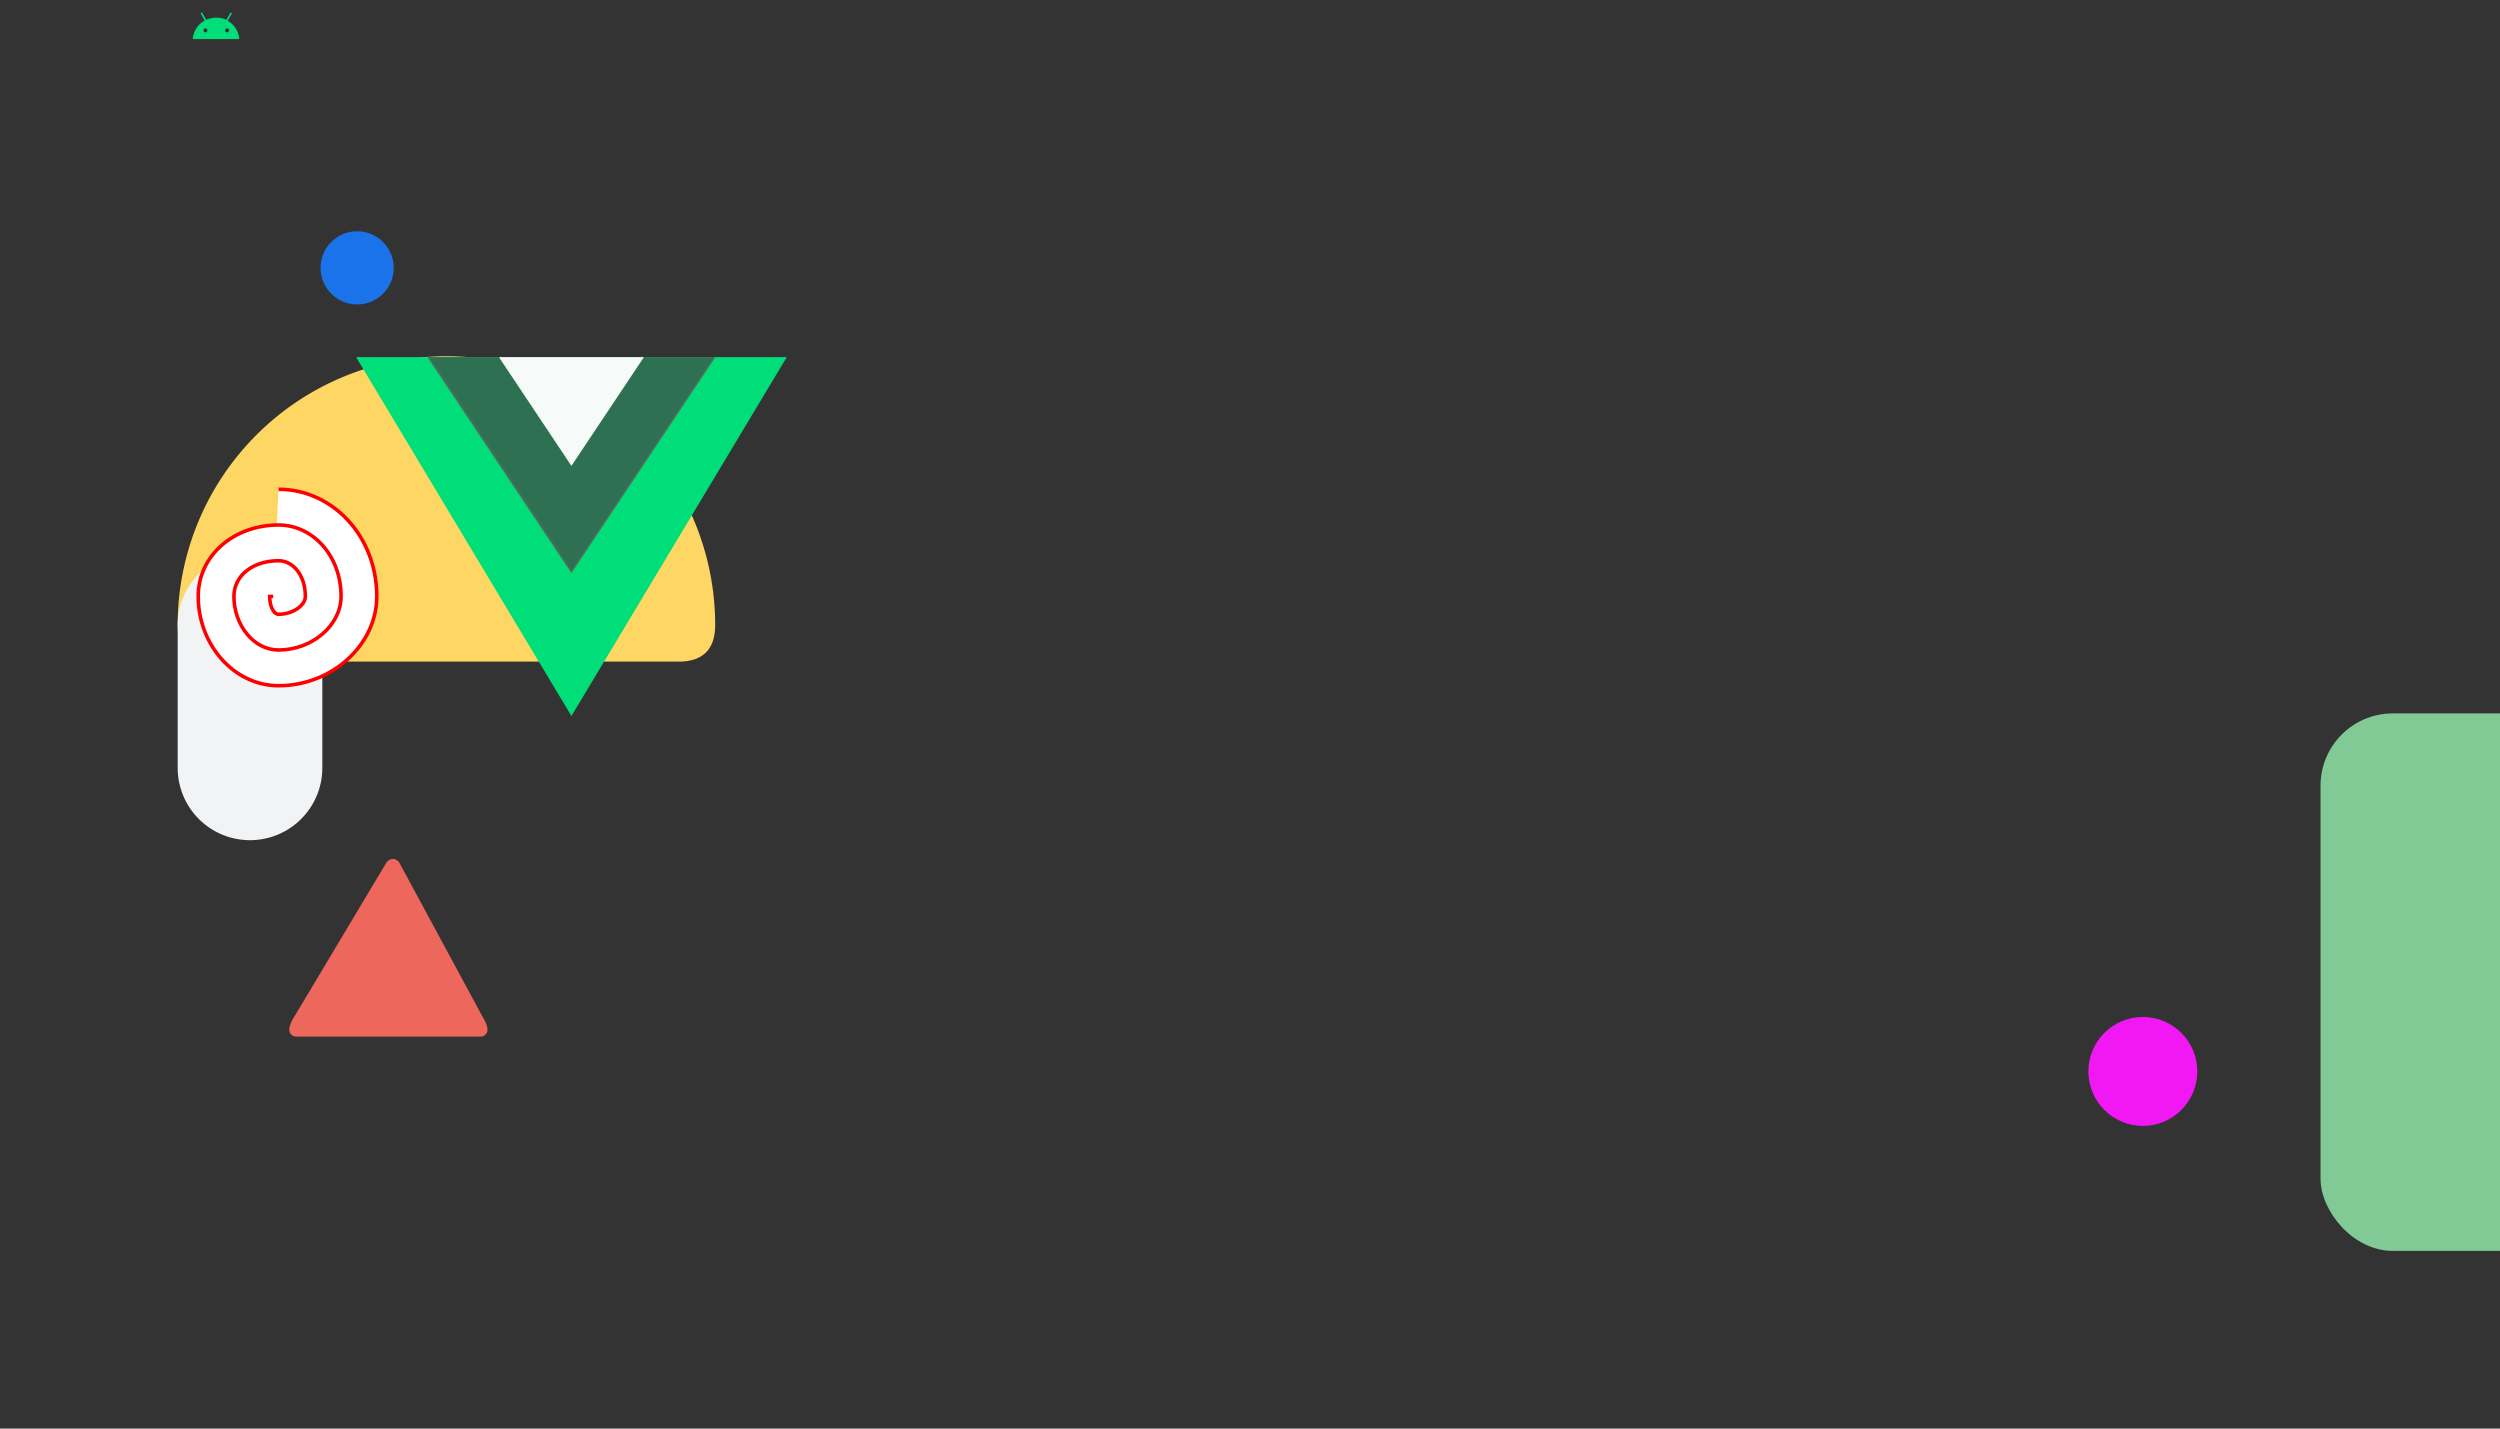 <svg version="1.1" baseProfile="full" width="100%" height="100%" xmlns="http://www.w3.org/2000/svg"
  viewBox="0 0 1400 800">


  <rect x="0" y="0" width="1400" height="800" fill="#333333" stroke="none"/>


  <rect x="1300" y="400" rx="40" ry="40" width="300" height="300" stroke="rgb(129, 201, 149)" fill="rgb(129, 201, 149)">
    <animateTransform attributeType="XML" attributeName="transform" begin="0s" dur="35s" type="rotate" from="0 1450 550"
      to="360 1450 550" repeatCount="indefinite" />
  </rect>


  <path d="M 100 350 A 150 150 0 1 1 400 350 Q400 370 380 370 L 250 370 L 120 370 Q100 370 100 350"
    stroke="rgb(253, 214, 99)" fill="rgb(253, 214, 99)">
    <animateMotion path="M 800 -200 L 800 -300 L 800 -200" dur="20s" begin="0s" repeatCount="indefinite" />
    <animateTransform attributeType="XML" attributeName="transform" begin="0s" dur="30s" type="rotate"
      values="0 210 530 ; -30 210 530 ; 0 210 530" keyTimes="0 ; 0.5 ; 1" repeatCount="indefinite" />
  </path>

  <circle cx="200" cy="150" r="20" stroke="#1a73e8" fill="#1a73e8">
    <animateMotion path="M 0 0 L 40 20 Z" dur="5s" repeatCount="indefinite" />
  </circle>

  <!-- 三角形 -->
  <path d="M 165 580 L 270 580 Q275 578 270 570 L 223 483 Q220 480 217 483 L 165 570 Q160 578 165 580"
    stroke="rgb(238, 103, 92)" fill="rgb(238, 103, 92)">
    <animateTransform attributeType="XML" attributeName="transform" begin="0s" dur="35s" type="rotate" from="0 210 530"
      to="360 210 530" repeatCount="indefinite" />
  </path>

  <circle cx="1200" cy="600" r="30" stroke="rgb(241, 24, 244)" fill="rgb(241, 24, 244)">
    <animateMotion path="M 0 0 L -20 40 Z" dur="9s" repeatCount="indefinite" />
  </circle>


  <path d="M 100 350 A 40 40 0 1 1 180 350 L 180 430 A 40 40 0 1 1 100 430 Z" stroke="rgb(241, 243, 244)"
    fill="rgb(241, 243, 244)">
    <animateMotion path="M 140 390 L 180 360 L 140 390" dur="20s" begin="0s" repeatCount="indefinite" />
    <animateTransform attributeType="XML" attributeName="transform" begin="0s" dur="30s" type="rotate"
      values="0 140 390; -60 140 390; 0 140 390" keyTimes="0 ; 0.5 ; 1" repeatCount="indefinite" />
  </path>


  <path
    d="M153 334 C153 334 151 334 151 334 C151 339 153 344 156 344C164 344 171 339 171 334C171 322 164 314 156 314C142 314 131 322 131 334C131 350 142 364 156 364C175 364 191 350 191 334C191 311 175 294 156 294C131 294 111 311 111 334C111 361 131 384 156 384C186 384 211 361 211 334C211 300 186 274 156 274"
    style="fill:white;stroke:red;stroke-width:2">
    <animateTransform attributeType="XML" attributeName="transform" begin="0s" dur="35s" type="rotate" from="0 210 530"
      to="360 210 530" repeatCount="indefinite" />

  </path>




  <path
    d="M127.579 11.5l2.194-3.8a.465.465 0 00-.514-.629.461.461 0 00-.277.165l-2.222 3.859a13.786 13.786 0 00-11.287 0l-2.222-3.85a.464.464 0 00-.791.464l2.194 3.792a12.954 12.954 0 00-6.717 10.372H134a12.958 12.958 0 00-6.721-10.372zm-12.534 6.617a1.1 1.1 0 01-.777-1.875 1.098 1.098 0 11.777 1.875zm12.137 0a1.098 1.098 0 11-.004-2.197 1.098 1.098 0 01.004 2.197z"
    fill="#00DE7A">

    <animateTransform attributeType="XML" attributeName="transform" begin="0s" dur="10s" type="scale" from="5" to="10"
      repeatCount="indefinite" />

  </path>


  <path d="M200 200 l120 200 l120 -200" fill="#00DE7A" stroke="#00DE7A">
    <animateTransform attributeType="XML" attributeName="transform" begin="0s" dur="35s" type="rotate" from="0 610 530"
      to="360 210 530" repeatCount="indefinite" />
  </path>

  <path d="M240 200 l80 120 l80 -120" fill="#2d7052" stroke="#53685e">
    <animateTransform attributeType="XML" attributeName="transform" begin="0s" dur="35s" type="rotate" from="0 610 530"
      to="360 210 530" repeatCount="indefinite" />
  </path>

  <path d="M280 200 l40 60 l40 -60" fill="#f6faf8" stroke="#f5f8f6">
    <animateTransform attributeType="XML" attributeName="transform" begin="0s" dur="35s" type="rotate" from="0 610 530"
      to="360 210 530" repeatCount="indefinite" />
  </path>



</svg>